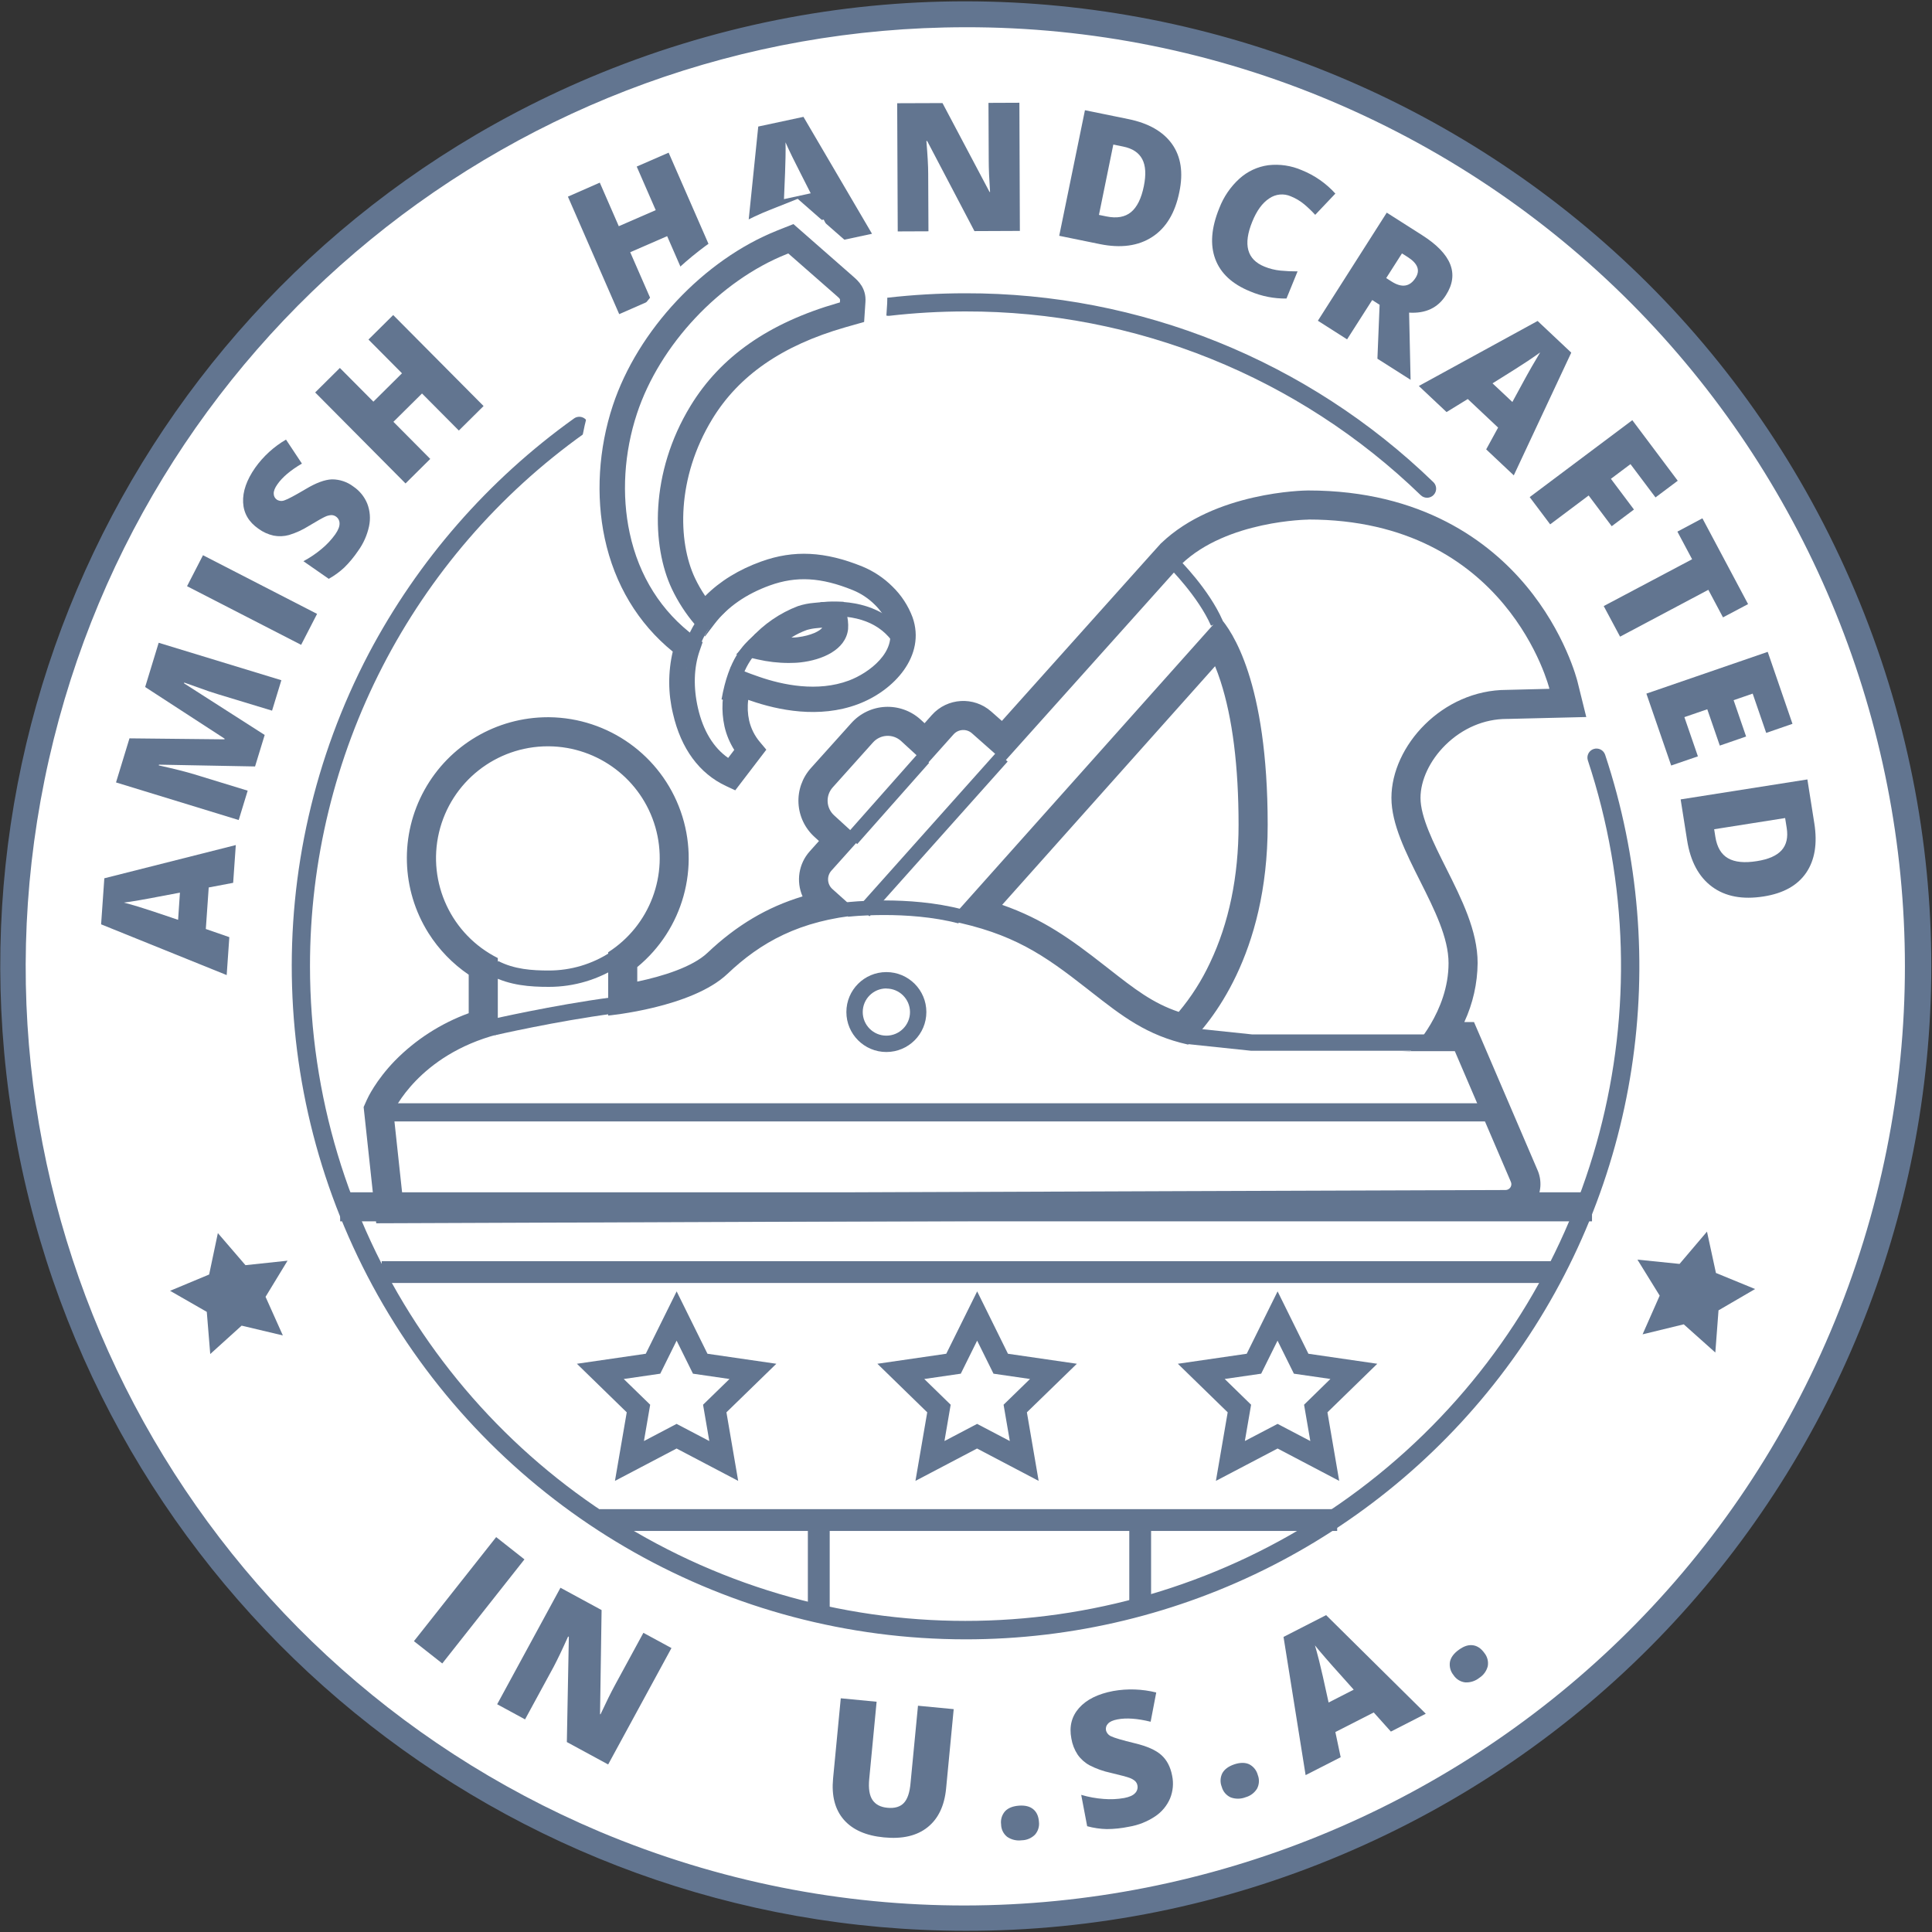<svg width="60" height="60" viewBox="0 0 60 60" fill="none" xmlns="http://www.w3.org/2000/svg">
    <rect x="0" y="0" width="60" height="60" fill="#333333" stroke="none"/>
    <path d="M29.981 59.568C46.321 59.568 59.568 46.334 59.568 30.009C59.568 13.685 46.321 0.451 29.981 0.451C13.641 0.451 0.395 13.685 0.395 30.009C0.395 46.334 13.641 59.568 29.981 59.568Z"
          fill="white"/>
    <path fill-rule="evenodd" clip-rule="evenodd"
          d="M0.608 35.951C3.44 49.914 15.721 59.954 29.982 59.963C33.99 59.971 37.96 59.17 41.652 57.609C56.909 51.17 64.052 33.593 57.607 18.351C51.162 3.108 33.569 -4.029 18.312 2.411C5.179 7.964 -2.223 21.988 0.608 35.951ZM1.382 24.226C4.139 10.63 16.097 0.854 29.982 0.846C33.885 0.838 37.75 1.618 41.344 3.138C56.181 9.418 63.12 26.52 56.85 41.349C50.579 56.179 33.47 63.13 18.619 56.882C5.833 51.475 -1.375 37.821 1.382 24.226Z"
          fill="#627590"/>
    <path d="M44.318 15.458C44.245 15.458 44.175 15.43 44.122 15.379C40.333 11.709 35.259 9.661 29.982 9.672C29.194 9.672 28.407 9.717 27.625 9.807C27.525 9.818 27.426 9.776 27.366 9.695C27.306 9.614 27.293 9.507 27.333 9.415C27.373 9.322 27.46 9.258 27.56 9.246C28.364 9.154 29.172 9.108 29.982 9.108C35.405 9.097 40.62 11.201 44.514 14.973C44.597 15.053 44.623 15.175 44.58 15.281C44.537 15.388 44.433 15.458 44.318 15.458V15.458Z"
          fill="#627590"/>
    <path d="M29.982 50.911C22.658 50.909 15.869 47.082 12.08 40.821C8.291 34.56 8.053 26.776 11.452 20.296C12.98 17.403 15.161 14.905 17.822 12.999C17.904 12.938 18.012 12.927 18.105 12.968C18.198 13.01 18.262 13.098 18.271 13.2C18.28 13.301 18.234 13.4 18.15 13.458C12.797 17.273 9.621 23.44 9.627 30.009C9.631 38.054 14.38 45.34 21.742 48.597C29.105 51.854 37.697 50.469 43.661 45.065C49.625 39.66 51.84 31.252 49.312 23.614C49.265 23.467 49.345 23.31 49.492 23.261C49.639 23.213 49.797 23.291 49.848 23.437C51.964 29.809 50.886 36.81 46.95 42.253C43.014 47.696 36.7 50.917 29.979 50.911H29.982Z"
          fill="#627590"/>
    <path fill-rule="evenodd" clip-rule="evenodd"
          d="M40.626 15.232H40.621C40.503 15.232 37.727 15.274 36.067 16.864L36.042 16.887L36.02 16.913L35.76 17.201L31.114 22.389L30.783 22.097C30.244 21.62 29.42 21.668 28.94 22.205L28.714 22.46L28.587 22.344C28.288 22.073 27.893 21.932 27.489 21.953C27.085 21.974 26.707 22.156 26.438 22.457L25.184 23.853C24.915 24.153 24.776 24.547 24.798 24.949C24.82 25.351 25 25.727 25.3 25.996L25.434 26.118L25.146 26.44C24.804 26.823 24.718 27.369 24.924 27.839C23.817 28.172 22.868 28.741 21.971 29.591C21.503 30.035 20.56 30.324 19.791 30.484V30.033C21.212 28.864 21.751 26.932 21.139 25.197C20.527 23.462 18.895 22.294 17.054 22.274H17.014C15.42 22.275 13.952 23.14 13.181 24.535C12.41 25.929 12.459 27.632 13.308 28.98C13.631 29.491 14.056 29.93 14.556 30.27V31.466C13.692 31.781 12.909 32.285 12.265 32.94C11.668 33.556 11.418 34.099 11.392 34.158L11.293 34.38L11.319 34.621L11.595 37.184L11.684 37.99L12.498 37.987L36.628 37.895L46.76 37.856C47.128 37.855 47.47 37.667 47.669 37.357C47.867 37.048 47.895 36.658 47.743 36.324L46.011 32.285L45.776 31.74H45.476C45.742 31.166 45.883 30.541 45.889 29.909C45.889 28.908 45.392 27.919 44.912 26.963L44.91 26.959C44.519 26.179 44.115 25.374 44.115 24.779C44.115 24.23 44.404 23.616 44.887 23.139C45.418 22.615 46.096 22.327 46.794 22.327H46.816L48.141 22.295L49.263 22.268L48.993 21.177C48.978 21.115 48.607 19.643 47.389 18.185C46.264 16.838 44.178 15.232 40.626 15.232ZM48.119 21.392C48.119 21.392 46.827 16.134 40.629 16.134V16.137C40.629 16.137 38.112 16.158 36.692 17.518L36.432 17.808L31.188 23.66L30.185 22.773C30.018 22.625 29.762 22.64 29.613 22.807L28.778 23.741L27.98 23.009C27.858 22.9 27.698 22.844 27.535 22.853C27.372 22.862 27.22 22.936 27.111 23.058L25.859 24.455C25.75 24.577 25.694 24.737 25.703 24.9C25.712 25.063 25.786 25.216 25.908 25.325L26.704 26.053L25.82 27.039C25.748 27.119 25.711 27.225 25.717 27.332C25.723 27.439 25.771 27.54 25.852 27.611L26.745 28.411C24.829 28.582 23.617 29.271 22.594 30.242C21.484 31.297 18.888 31.539 18.888 31.539V29.573C20.182 28.744 20.777 27.165 20.353 25.689C19.928 24.213 18.583 23.192 17.046 23.177H17.014C15.403 23.178 14.005 24.285 13.634 25.851C13.264 27.417 14.02 29.032 15.46 29.753V32.122C12.994 32.769 12.217 34.521 12.217 34.521L12.493 37.084L36.625 36.992L46.756 36.957C46.819 36.957 46.877 36.924 46.91 36.871C46.943 36.818 46.946 36.752 46.918 36.696L45.181 32.645H43.801C43.901 32.543 44.986 31.415 44.986 29.911C44.986 29.122 44.546 28.246 44.105 27.367C43.659 26.48 43.212 25.589 43.212 24.779C43.212 23.167 44.793 21.425 46.794 21.425L48.119 21.392ZM43.547 32.645H43.799L43.791 32.653L43.547 32.645ZM39.369 25.618C39.369 29.657 37.595 31.765 36.895 32.442V32.44C35.608 32.152 34.855 31.562 33.871 30.792L33.75 30.697C32.423 29.658 31.462 28.985 29.475 28.59L37.882 19.171C38.254 19.589 39.369 21.158 39.369 25.618ZM37.735 20.69L31.123 28.101C32.399 28.546 33.263 29.171 34.304 29.986L34.435 30.088C35.23 30.711 35.799 31.155 36.607 31.425C36.995 30.962 37.321 30.45 37.577 29.903C38.166 28.666 38.465 27.224 38.465 25.617C38.465 23.801 38.276 22.3 37.905 21.156C37.848 20.982 37.792 20.827 37.735 20.69Z"
          fill="#627590"/>
    <path d="M17.046 30.648C16.462 30.648 15.839 30.606 15.24 30.296L15.473 29.845C15.974 30.104 16.524 30.14 17.044 30.14C17.728 30.141 18.397 29.941 18.968 29.565L19.247 29.989C18.594 30.419 17.829 30.649 17.046 30.648Z"
          fill="#627590"/>
    <path d="M12.18 34.263H46.22V34.827H12.18V34.263Z" fill="#627590"/>
    <path d="M44.567 32.632H38.853L36.869 32.424L36.922 31.919L38.879 32.124H44.567V32.632Z" fill="#627590"/>
    <path fill-rule="evenodd" clip-rule="evenodd"
          d="M26.285 31.43C26.285 32.115 26.841 32.671 27.527 32.671C28.213 32.671 28.769 32.115 28.769 31.43C28.769 30.745 28.213 30.189 27.527 30.189C26.841 30.189 26.285 30.745 26.285 31.43ZM26.793 31.43C26.793 31.025 27.122 30.697 27.527 30.697V30.7C27.931 30.7 28.259 31.026 28.261 31.43C28.261 31.835 27.932 32.163 27.527 32.163C27.122 32.163 26.793 31.835 26.793 31.43Z"
          fill="#627590"/>
    <path d="M15.364 32.151L15.252 31.657C15.271 31.652 17.179 31.215 18.97 30.977L19.037 31.48C17.269 31.714 15.383 32.147 15.364 32.151Z"
          fill="#627590"/>
    <rect width="6.441" height="0.451" transform="matrix(0.666 -0.746 0.746 0.665 26.667 28.156)"
          fill="#627590"/>
    <path d="M26.283 25.915L28.516 23.393L28.854 23.692L26.621 26.214L26.283 25.915Z" fill="#627590"/>
    <path d="M29.766 28.677C28.178 28.262 26.354 28.468 26.336 28.47L26.284 28.022C26.361 28.013 28.208 27.803 29.881 28.241L29.766 28.677Z"
          fill="#627590"/>
    <path d="M37.609 19.432C37.214 18.529 36.314 17.631 36.305 17.622L36.582 17.34C36.622 17.378 37.547 18.298 37.971 19.273L37.609 19.432Z"
          fill="#627590"/>
    <rect x="11.854" y="39.167" width="36.48" height="0.677" fill="#627590"/>
    <path fill-rule="evenodd" clip-rule="evenodd"
          d="M21.012 44.985L22.925 45.99L22.56 43.861L24.11 42.353L21.971 42.042L21.014 40.105L20.055 42.042L17.916 42.353L19.464 43.861L19.098 45.99L21.012 44.985ZM22.028 44.753L21.012 44.22L19.998 44.753L20.192 43.625L19.371 42.826L20.505 42.661L21.013 41.635L21.521 42.661L22.655 42.826L21.834 43.625L22.028 44.753Z"
          fill="#627590"/>
    <path fill-rule="evenodd" clip-rule="evenodd"
          d="M28.796 43.861L28.43 45.99L30.343 44.985L32.256 45.99L31.891 43.861L33.443 42.353L31.303 42.042L30.347 40.105L29.387 42.042L27.248 42.353L28.796 43.861ZM31.361 44.753L30.345 44.22L29.331 44.753L29.524 43.625L28.704 42.826L29.838 42.661L30.346 41.635L30.854 42.661L31.988 42.826L31.167 43.625L31.361 44.753Z"
          fill="#627590"/>
    <path fill-rule="evenodd" clip-rule="evenodd"
          d="M39.677 44.985L41.59 45.99L41.225 43.861L42.773 42.353L40.634 42.042L39.677 40.105L38.718 42.042L36.579 42.353L38.127 43.861L37.761 45.99L39.677 44.985ZM40.693 44.753L39.677 44.22L38.66 44.752L38.854 43.625L38.034 42.825L39.167 42.661L39.675 41.635L40.183 42.661L41.317 42.825L40.499 43.625L40.693 44.753Z"
          fill="#627590"/>
    <rect x="18.614" y="46.868" width="22.913" height="0.677" fill="#627590"/>
    <path d="M25.089 47.257H25.767V50.294H25.089V47.257Z" fill="#627590"/>
    <path d="M35.071 47.257H35.748V50.012H35.071V47.257Z" fill="#627590"/>
    <rect x="10.564" y="37.028" width="38.877" height="0.902" fill="#627590"/>
    <path d="M45.139 52.02C45.044 51.904 45.005 51.753 45.03 51.606C45.059 51.47 45.152 51.344 45.312 51.231C45.472 51.117 45.607 51.077 45.742 51.095C45.878 51.113 45.996 51.193 46.097 51.333C46.191 51.448 46.23 51.598 46.204 51.744C46.166 51.894 46.073 52.023 45.943 52.106C45.819 52.206 45.662 52.257 45.503 52.248C45.353 52.23 45.22 52.146 45.139 52.02Z"
          fill="#627590"/>
    <path fill-rule="evenodd" clip-rule="evenodd"
          d="M42.663 53.182L43.195 53.776L44.279 53.221L41.184 50.159L39.861 50.836L40.547 55.128L41.636 54.572L41.471 53.79L42.663 53.182ZM41.575 51.953L42.041 52.474L41.261 52.873C41.119 52.219 41.02 51.784 40.964 51.566C40.908 51.347 40.865 51.192 40.837 51.099C40.902 51.182 41.014 51.316 41.176 51.502C41.337 51.688 41.471 51.838 41.575 51.953Z"
          fill="#627590"/>
    <path d="M37.943 55.493C37.887 55.354 37.894 55.198 37.962 55.065C38.03 54.944 38.156 54.852 38.342 54.79C38.518 54.734 38.669 54.734 38.793 54.79C38.926 54.858 39.023 54.978 39.061 55.122C39.116 55.26 39.108 55.414 39.04 55.546C38.96 55.678 38.832 55.774 38.683 55.815C38.535 55.873 38.37 55.875 38.221 55.82C38.084 55.758 37.981 55.638 37.943 55.493Z"
          fill="#627590"/>
    <path d="M36.402 55.146C36.451 55.382 36.429 55.627 36.338 55.851C36.241 56.078 36.08 56.272 35.874 56.409C35.629 56.573 35.351 56.683 35.06 56.731C34.834 56.778 34.603 56.803 34.371 56.804C34.166 56.799 33.962 56.769 33.763 56.715L33.578 55.741C33.805 55.808 34.039 55.851 34.276 55.868C34.489 55.886 34.703 55.876 34.913 55.839C35.076 55.808 35.188 55.757 35.252 55.687C35.314 55.625 35.341 55.535 35.324 55.449C35.315 55.396 35.289 55.348 35.251 55.312C35.201 55.269 35.143 55.236 35.081 55.214C35.006 55.185 34.81 55.132 34.494 55.057C34.264 55.008 34.042 54.929 33.833 54.821C33.687 54.74 33.561 54.627 33.466 54.49C33.367 54.339 33.301 54.169 33.272 53.991C33.2 53.618 33.281 53.302 33.512 53.042C33.743 52.782 34.096 52.606 34.571 52.516C35.015 52.437 35.471 52.453 35.908 52.562L35.734 53.47C35.323 53.369 34.98 53.344 34.705 53.397C34.562 53.424 34.464 53.468 34.409 53.531C34.356 53.584 34.333 53.66 34.347 53.734C34.368 53.82 34.429 53.891 34.511 53.924C34.606 53.971 34.85 54.043 35.245 54.139C35.624 54.23 35.898 54.352 36.068 54.506C36.239 54.66 36.35 54.873 36.402 55.146Z"
          fill="#627590"/>
    <path d="M31.09 56.659C31.07 56.511 31.115 56.361 31.214 56.249C31.31 56.148 31.455 56.09 31.649 56.076C31.835 56.063 31.981 56.099 32.087 56.186C32.193 56.273 32.252 56.401 32.265 56.574C32.284 56.721 32.239 56.868 32.141 56.979C32.03 57.088 31.883 57.15 31.728 57.152C31.569 57.173 31.408 57.134 31.276 57.043C31.16 56.949 31.092 56.808 31.09 56.659Z"
          fill="#627590"/>
    <path d="M29.618 53.079L29.382 55.545C29.33 56.081 29.139 56.482 28.807 56.747C28.475 57.013 28.023 57.118 27.452 57.062C26.893 57.009 26.477 56.825 26.204 56.511C25.931 56.196 25.821 55.77 25.872 55.234L26.111 52.742L27.224 52.849L26.994 55.254C26.967 55.544 27.001 55.759 27.096 55.9C27.192 56.042 27.346 56.122 27.558 56.142C27.783 56.164 27.954 56.114 28.068 55.995C28.183 55.875 28.253 55.667 28.278 55.372L28.509 52.973L29.618 53.079Z"
          fill="#627590"/>
    <path d="M18.887 54.797L17.604 54.101L17.666 50.835L17.644 50.822C17.456 51.241 17.305 51.555 17.193 51.766L16.306 53.397L15.44 52.927L17.406 49.309L18.683 50.002L18.635 53.233L18.649 53.241C18.824 52.865 18.972 52.566 19.092 52.344L19.981 50.709L20.853 51.182L18.887 54.797Z"
          fill="#627590"/>
    <path d="M12.855 50.968L15.409 47.736L16.287 48.428L13.735 51.66L12.855 50.968Z" fill="#627590"/>
    <path fill-rule="evenodd" clip-rule="evenodd"
          d="M6.482 27.561L7.241 27.417L7.323 26.244L3.24 27.276L3.14 28.706L7.04 30.282L7.122 29.104L6.392 28.851L6.482 27.561ZM4.924 27.847L5.588 27.722L5.531 28.566C4.92 28.358 4.51 28.222 4.3 28.159C4.089 28.097 3.939 28.054 3.848 28.031C3.948 28.02 4.116 27.994 4.35 27.953C4.585 27.912 4.776 27.877 4.924 27.847Z"
          fill="#627590"/>
    <path d="M7.921 23.803L4.937 23.747L4.931 23.77C5.409 23.876 5.777 23.969 6.036 24.048L7.692 24.555L7.413 25.467L3.603 24.299L4.021 22.93L6.969 22.961L6.976 22.94L4.508 21.336L4.928 19.962L8.738 21.125L8.449 22.07L6.779 21.563C6.692 21.536 6.596 21.505 6.491 21.471C6.386 21.436 6.13 21.345 5.722 21.198L5.715 21.221L8.22 22.825L7.921 23.803Z"
          fill="#627590"/>
    <path d="M9.352 20.026L5.809 18.205L6.304 17.243L9.847 19.065L9.352 20.026Z" fill="#627590"/>
    <path d="M10.973 15.109C11.166 15.239 11.317 15.424 11.405 15.639C11.492 15.862 11.511 16.105 11.462 16.339C11.403 16.618 11.286 16.881 11.118 17.112C10.993 17.297 10.85 17.47 10.69 17.627C10.545 17.762 10.383 17.88 10.21 17.976L9.423 17.429C9.625 17.321 9.816 17.192 9.991 17.045C10.15 16.913 10.292 16.762 10.412 16.594C10.503 16.462 10.548 16.351 10.545 16.255C10.545 16.169 10.503 16.089 10.432 16.041C10.39 16.012 10.34 15.996 10.289 15.997C10.225 16.001 10.162 16.017 10.104 16.044C10.032 16.075 9.861 16.171 9.591 16.333C9.4 16.454 9.193 16.549 8.976 16.615C8.82 16.658 8.656 16.665 8.497 16.634C8.327 16.596 8.166 16.524 8.026 16.42C7.725 16.211 7.566 15.939 7.55 15.602C7.534 15.266 7.659 14.906 7.926 14.524C8.179 14.169 8.505 13.872 8.882 13.652L9.376 14.397C9.022 14.605 8.769 14.819 8.614 15.042C8.534 15.155 8.496 15.254 8.501 15.334C8.501 15.407 8.537 15.475 8.597 15.517C8.669 15.562 8.759 15.57 8.838 15.537C8.935 15.506 9.153 15.39 9.491 15.19C9.814 14.996 10.086 14.895 10.308 14.887C10.548 14.886 10.782 14.964 10.973 15.109Z"
          fill="#627590"/>
    <path d="M15.018 12.61L14.25 13.371L13.106 12.22L12.218 13.1L13.362 14.252L12.594 15.014L9.788 12.188L10.555 11.427L11.596 12.474L12.484 11.593L11.443 10.545L12.211 9.784L15.018 12.61Z"
          fill="#627590"/>
    <path d="M22.36 8.39L21.368 8.822L20.719 7.334L19.572 7.833L20.222 9.321L19.23 9.756L17.637 6.107L18.627 5.672L19.217 7.025L20.364 6.526L19.774 5.173L20.765 4.741L22.36 8.39Z"
          fill="#627590"/>
    <path fill-rule="evenodd" clip-rule="evenodd"
          d="M25.581 6.819L25.93 7.507L27.081 7.26L24.952 3.629L23.548 3.93L23.119 8.111L24.276 7.862L24.316 7.091L25.581 6.819ZM24.871 5.4L25.177 6.003L24.347 6.184C24.377 5.536 24.391 5.105 24.395 4.887C24.399 4.67 24.399 4.513 24.395 4.42C24.434 4.513 24.506 4.667 24.61 4.881C24.715 5.094 24.802 5.267 24.871 5.4Z"
          fill="#627590"/>
    <path d="M31.673 7.171L30.262 7.177L28.794 4.379H28.77C28.807 4.82 28.826 5.156 28.826 5.389L28.834 7.183L27.88 7.187L27.863 3.206L29.27 3.201L30.731 5.961H30.747C30.72 5.558 30.706 5.236 30.706 4.995L30.698 3.195L31.658 3.191L31.673 7.171Z"
          fill="#627590"/>
    <path fill-rule="evenodd" clip-rule="evenodd"
          d="M35.779 7.361C36.211 7.082 36.493 6.617 36.625 5.967C36.752 5.362 36.676 4.865 36.4 4.475C36.123 4.086 35.672 3.827 35.045 3.699L33.694 3.423L32.895 7.323L34.158 7.581C34.807 7.713 35.347 7.64 35.779 7.361ZM35.473 4.942C35.58 5.144 35.596 5.423 35.523 5.781C35.446 6.163 35.313 6.432 35.126 6.587C34.938 6.742 34.684 6.787 34.364 6.722L34.129 6.674L34.575 4.489L34.882 4.552C35.17 4.61 35.367 4.741 35.473 4.942Z"
          fill="#627590"/>
    <path d="M40.09 6.098C39.869 6 39.613 6.025 39.416 6.163C39.203 6.303 39.028 6.543 38.89 6.885C38.601 7.595 38.726 8.059 39.266 8.279C39.426 8.345 39.596 8.387 39.768 8.404C39.944 8.421 40.12 8.429 40.297 8.428L39.953 9.271C39.565 9.277 39.181 9.201 38.824 9.049C38.267 8.823 37.906 8.488 37.741 8.043C37.576 7.599 37.618 7.072 37.866 6.465C38.001 6.113 38.216 5.798 38.495 5.545C38.744 5.321 39.054 5.177 39.385 5.131C39.742 5.089 40.104 5.143 40.433 5.287C40.83 5.447 41.184 5.695 41.471 6.012L40.845 6.672C40.738 6.555 40.623 6.445 40.502 6.343C40.378 6.241 40.239 6.158 40.09 6.098Z"
          fill="#627590"/>
    <path fill-rule="evenodd" clip-rule="evenodd"
          d="M41.835 10.539L42.615 9.318L42.845 9.465L42.777 11.14L43.807 11.795L43.761 9.709C44.277 9.74 44.658 9.559 44.905 9.166C45.327 8.507 45.081 7.887 44.168 7.305L43.067 6.604L40.928 9.961L41.835 10.539ZM43.219 8.744L43.05 8.636L43.539 7.87L43.718 7.983C44.029 8.181 44.111 8.395 43.963 8.627C43.785 8.907 43.537 8.946 43.219 8.744Z"
          fill="#627590"/>
    <path fill-rule="evenodd" clip-rule="evenodd"
          d="M46.525 13.279L46.155 13.956L47.012 14.763L48.797 10.952L47.752 9.968L44.063 11.987L44.924 12.797L45.583 12.392L46.525 13.279ZM47.291 11.89L46.968 12.484L46.352 11.905C46.901 11.564 47.266 11.332 47.447 11.211C47.627 11.09 47.755 11.001 47.831 10.945C47.777 11.032 47.691 11.178 47.573 11.383C47.456 11.588 47.362 11.757 47.291 11.89Z"
          fill="#627590"/>
    <path d="M48.142 16.284L47.506 15.438L50.693 13.049L52.104 14.93L51.413 15.448L50.636 14.414L50.028 14.87L50.744 15.824L50.053 16.342L49.337 15.388L48.142 16.284Z"
          fill="#627590"/>
    <path d="M50.313 19.772L49.805 18.822L52.55 17.368L52.093 16.51L52.87 16.097L54.288 18.761L53.509 19.173L53.054 18.317L50.313 19.772Z"
          fill="#627590"/>
    <path d="M51.9 23.774L51.13 21.541L54.898 20.244L55.667 22.479L54.851 22.761L54.431 21.541L53.839 21.745L54.227 22.873L53.41 23.155L53.021 22.027L52.31 22.271L52.73 23.489L51.9 23.774Z"
          fill="#627590"/>
    <path fill-rule="evenodd" clip-rule="evenodd"
          d="M53.169 27.538C53.581 27.843 54.116 27.944 54.773 27.84C55.384 27.744 55.823 27.499 56.092 27.105C56.361 26.711 56.445 26.198 56.345 25.567L56.13 24.206L52.194 24.826L52.395 26.098C52.499 26.753 52.757 27.233 53.169 27.538ZM55.33 26.405C55.178 26.574 54.922 26.687 54.562 26.743C54.177 26.805 53.879 26.776 53.667 26.655C53.455 26.534 53.323 26.312 53.272 25.989L53.235 25.753L55.439 25.405L55.488 25.714C55.534 26.006 55.481 26.236 55.33 26.405Z"
          fill="#627590"/>
    <path d="M6.529 42.051L6.422 40.741L5.282 40.087L6.495 39.581L6.766 38.295L7.623 39.291L8.93 39.152L8.247 40.274L8.784 41.473L7.504 41.169L6.529 42.051Z"
          fill="#627590"/>
    <path d="M50.852 39.119L52.16 39.252L53.012 38.249L53.29 39.533L54.506 40.032L53.37 40.694L53.271 42.004L52.29 41.128L51.012 41.439L51.543 40.237L50.852 39.119Z"
          fill="#627590"/>
    <path d="M22.262 25.023C21.25 24.553 20.533 23.593 20.241 22.32C20.099 21.721 20.07 21.101 20.153 20.491C19.126 19.546 18.428 18.305 18.119 16.861C17.809 15.417 17.907 13.837 18.388 12.381C18.799 11.135 19.538 9.922 20.524 8.872C21.509 7.823 22.672 7.012 23.886 6.528L24.774 6.175L26.958 8.089C27.118 8.229 27.603 8.653 27.552 9.422L27.481 10.514L26.427 10.817C24.651 11.328 23.43 12.162 22.696 13.367C21.783 14.866 21.748 16.484 22.108 17.458C22.511 17.183 22.949 16.962 23.409 16.798C23.909 16.616 24.437 16.522 24.969 16.523C25.622 16.523 26.299 16.669 27.038 16.968C27.468 17.146 27.86 17.405 28.191 17.732C28.542 18.074 28.812 18.491 28.981 18.951C29.542 20.543 28.745 21.232 27.305 21.771C26.803 21.958 25.825 22.794 25.244 22.794C24.89 22.793 24.537 22.76 24.189 22.696L24.671 23.268L23.042 25.388L22.262 25.023Z"
          fill="white"/>
    <path fill-rule="evenodd" clip-rule="evenodd"
          d="M22.547 24.41L22.834 24.544L23.799 23.282L23.595 23.039C23.435 22.849 23.323 22.623 23.266 22.381C23.219 22.169 23.209 21.951 23.237 21.735L23.308 21.759C24.167 22.058 25.441 22.319 26.638 21.872C27.776 21.448 28.758 20.357 28.341 19.173C28.206 18.811 27.992 18.483 27.714 18.214C27.448 17.949 27.132 17.739 26.785 17.595C25.621 17.122 24.652 17.073 23.641 17.438C22.943 17.689 22.36 18.048 21.901 18.509C21.78 18.331 21.673 18.144 21.581 17.949C21.047 16.814 21.004 14.849 22.119 13.017C22.945 11.66 24.293 10.729 26.24 10.168L26.836 9.999L26.877 9.379C26.907 8.949 26.644 8.717 26.515 8.603L26.512 8.6L24.64 6.959L24.137 7.159C21.858 8.067 19.806 10.252 19.031 12.595C18.587 13.938 18.499 15.404 18.781 16.721C19.087 18.149 19.815 19.361 20.893 20.236C20.744 20.872 20.747 21.534 20.901 22.168C21.149 23.249 21.718 24.024 22.547 24.41ZM24.429 7.892L24.482 7.872L25.99 9.194C26.088 9.279 26.088 9.289 26.088 9.324L26.088 9.328L26.084 9.392L26.021 9.41C23.876 10.028 22.377 11.074 21.443 12.608C20.174 14.69 20.238 16.961 20.865 18.288C21.053 18.684 21.293 19.055 21.576 19.389L21.894 19.765L22.192 19.374C22.594 18.849 23.174 18.447 23.908 18.181C24.732 17.884 25.503 17.928 26.485 18.327C26.738 18.43 26.968 18.582 27.162 18.774C27.355 18.96 27.504 19.187 27.598 19.438C27.878 20.233 26.989 20.901 26.363 21.135C25.387 21.5 24.304 21.272 23.571 21.017C23.38 20.951 23.227 20.895 23.103 20.845L22.708 20.686L22.578 21.09C22.42 21.565 22.393 22.073 22.5 22.561C22.559 22.82 22.662 23.066 22.803 23.289L22.614 23.538C22.158 23.222 21.837 22.694 21.676 21.991C21.529 21.35 21.547 20.737 21.726 20.217L21.821 19.943L21.588 19.771C20.544 19.003 19.841 17.89 19.556 16.556C19.3 15.373 19.381 14.055 19.782 12.843C20.487 10.708 22.355 8.719 24.429 7.892ZM24.497 20.589C24.169 20.589 23.841 20.551 23.521 20.477L22.864 20.324L23.319 19.826C23.72 19.381 24.222 19.037 24.782 18.823C24.943 18.77 25.109 18.737 25.277 18.723C25.481 18.701 25.685 18.689 25.889 18.689H26.198L26.279 19.011C26.33 19.182 26.351 19.361 26.338 19.539C26.265 20.186 25.527 20.497 24.862 20.571C24.799 20.578 24.736 20.583 24.674 20.585C24.611 20.588 24.553 20.589 24.497 20.589ZM25.367 19.507C25.423 19.501 25.48 19.496 25.536 19.492C25.464 19.598 25.181 19.74 24.774 19.789C24.729 19.794 24.684 19.799 24.64 19.799H24.577C24.729 19.704 24.89 19.625 25.058 19.564C25.159 19.535 25.262 19.516 25.367 19.507Z"
          fill="#627590"/>
    <path d="M23.594 19.726C23.471 19.952 22.835 20.15 22.566 21.7L23.594 19.726Z" fill="white"/>
    <path d="M22.851 21.8L22.408 21.722C22.63 20.447 23.1 20.016 23.353 19.784C23.392 19.752 23.428 19.716 23.46 19.677L23.855 19.893C23.802 19.979 23.735 20.055 23.657 20.119C23.428 20.326 23.046 20.676 22.851 21.8Z"
          fill="#627590"/>
    <path d="M22.413 18.775C22.291 19 21.594 19.205 21.325 20.758L22.413 18.775Z" fill="white"/>
    <path d="M21.547 20.796L21.102 20.719C21.323 19.446 21.828 19.009 22.101 18.774C22.141 18.741 22.179 18.705 22.213 18.666L22.608 18.882C22.551 18.972 22.479 19.051 22.393 19.115C22.151 19.327 21.74 19.68 21.547 20.796Z"
          fill="#627590"/>
    <path d="M27.77 20.003C27.348 19.353 26.603 19.066 25.557 19.149C25.518 19.154 25.479 19.155 25.44 19.154L25.478 18.703H25.465L25.521 18.699C26.362 18.631 27.501 18.76 28.149 19.756L27.77 20.003Z"
          fill="#627590"/>
</svg>
